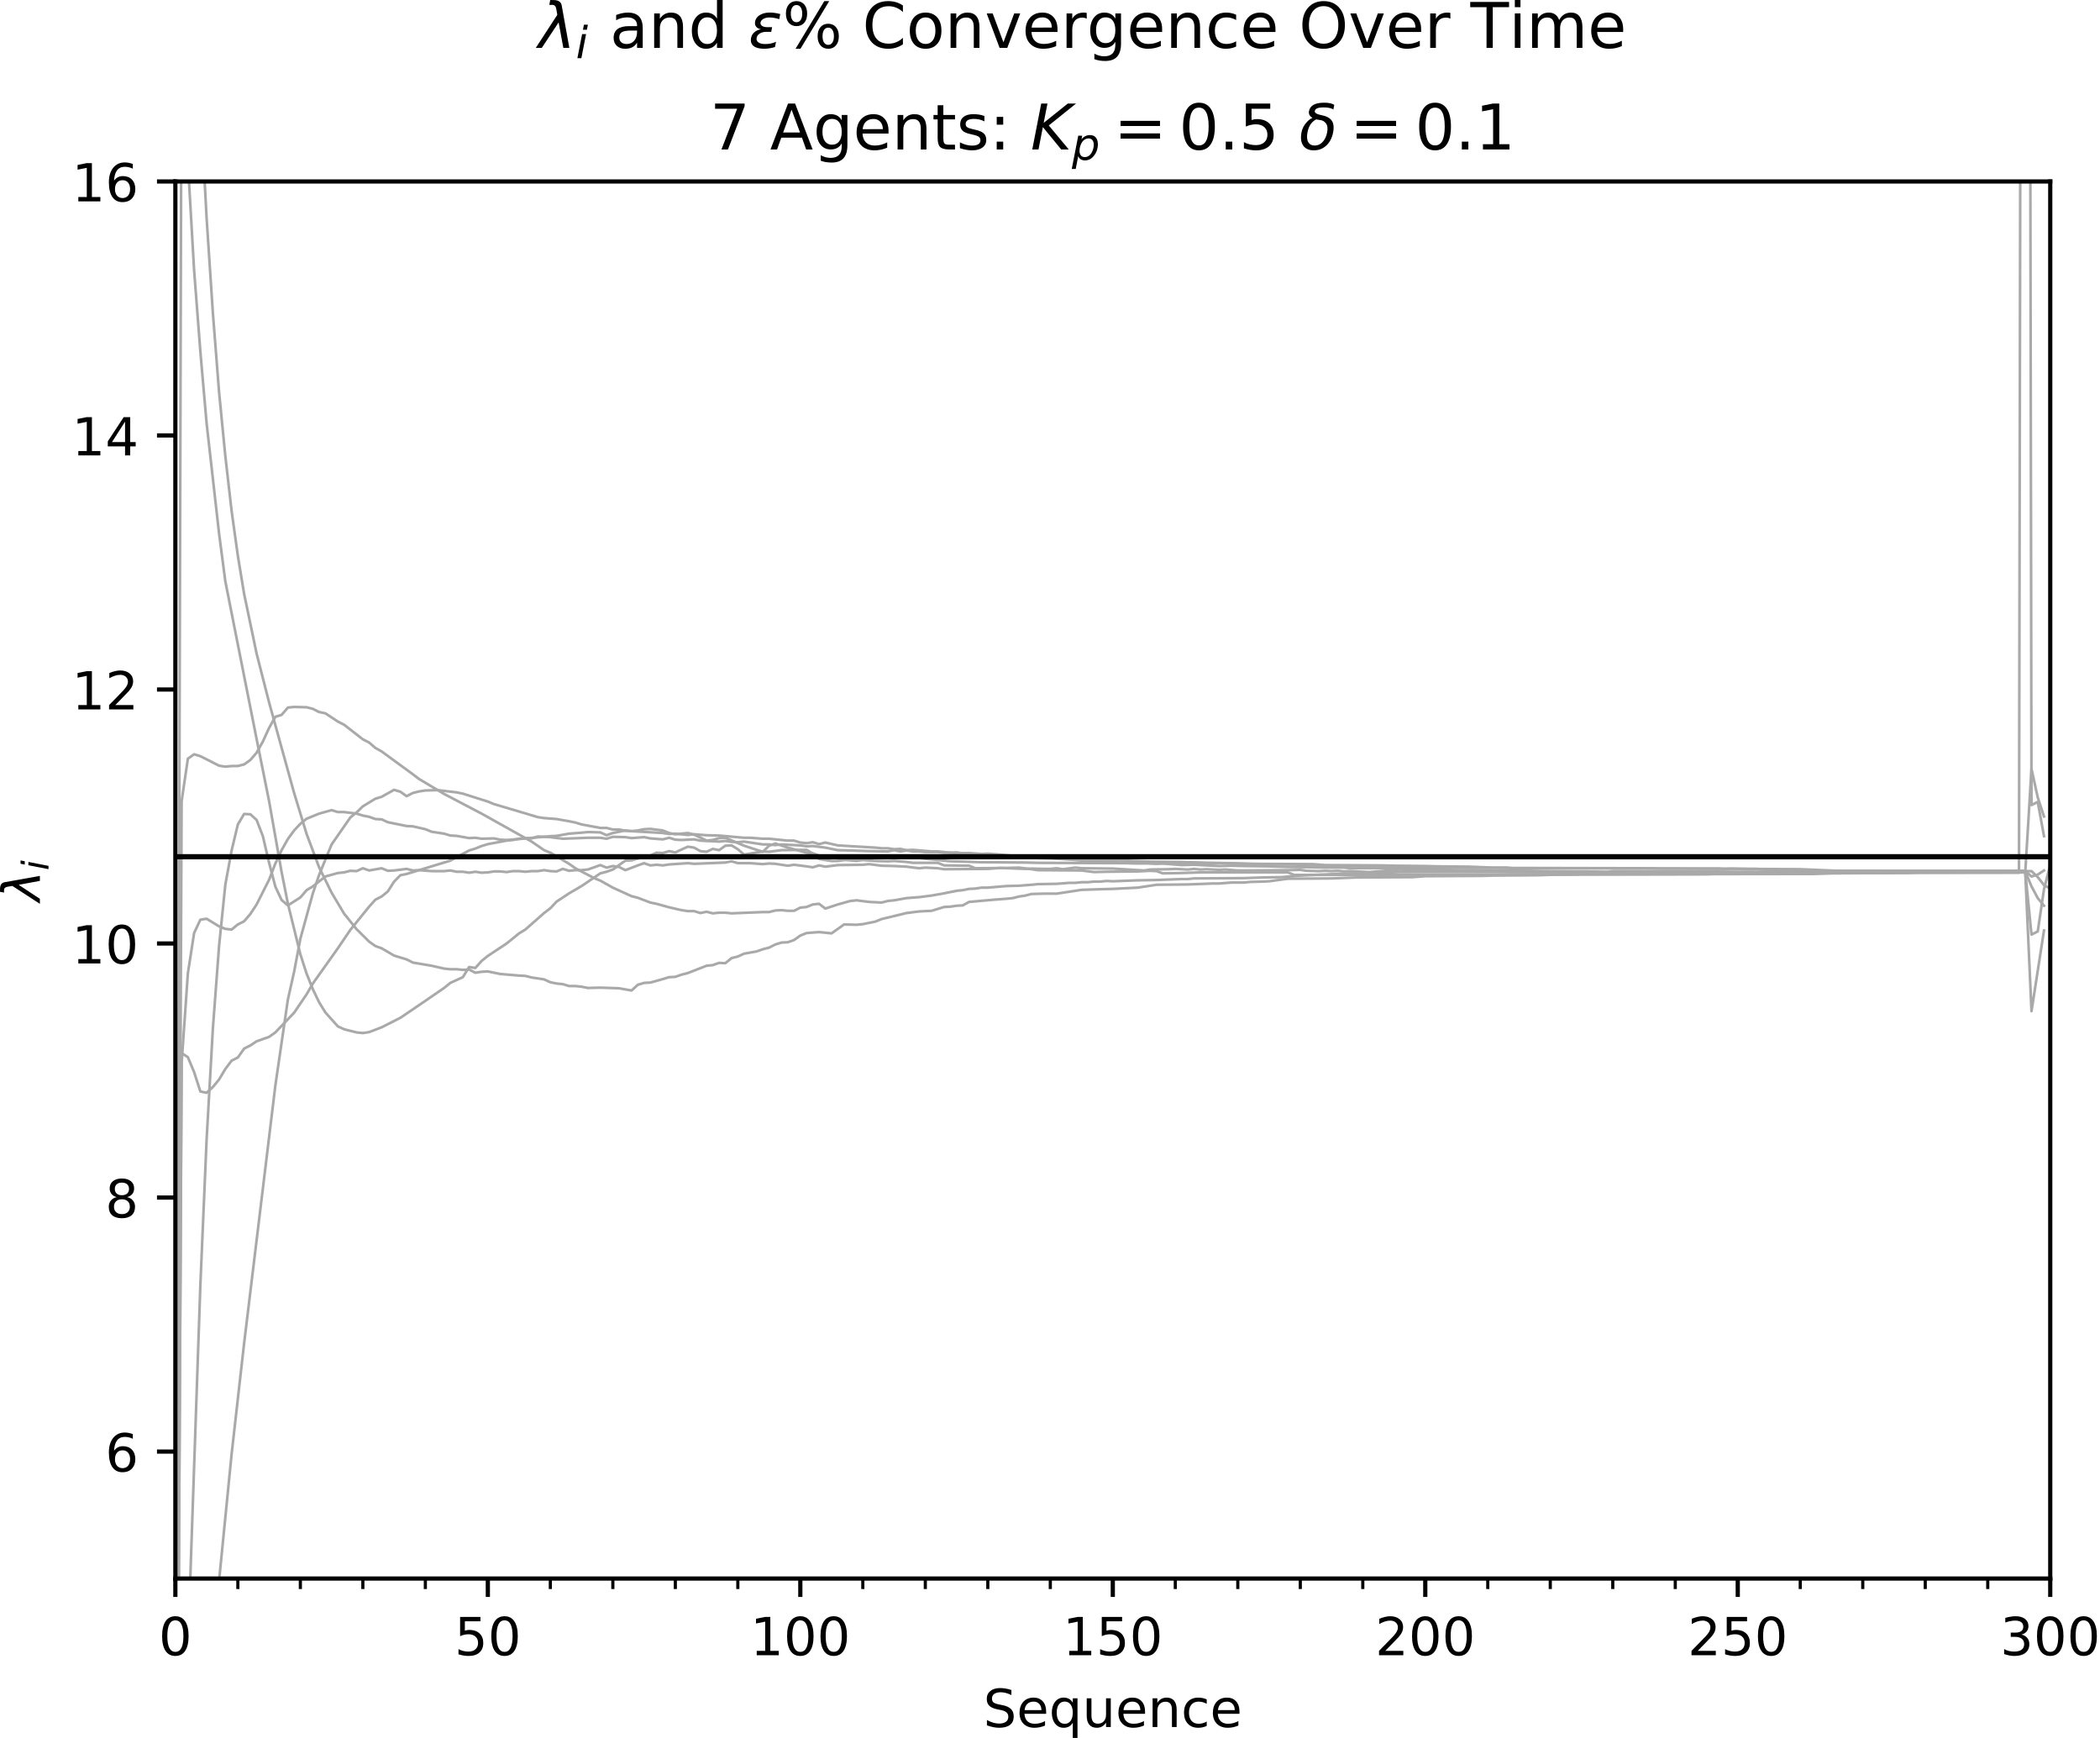 <?xml version="1.0" encoding="utf-8" standalone="no"?>
<!DOCTYPE svg PUBLIC "-//W3C//DTD SVG 1.1//EN"
  "http://www.w3.org/Graphics/SVG/1.1/DTD/svg11.dtd">
<!-- Created with matplotlib (http://matplotlib.org/) -->
<svg height="331pt" version="1.1" viewBox="0 0 400 331" width="400pt" xmlns="http://www.w3.org/2000/svg" xmlns:xlink="http://www.w3.org/1999/xlink">
 <defs>
  <style type="text/css">
*{stroke-linecap:butt;stroke-linejoin:round;}
  </style>
 </defs>
 <g id="figure_1">
  <g id="patch_1">
   <path d="M 0 331.028 
L 400.067 331.028 
L 400.067 0 
L 0 0 
z
" style="fill:#ffffff;"/>
  </g>
  <g id="axes_1">
   <g id="patch_2">
    <path d="M 33.403 300.672 
L 390.523 300.672 
L 390.523 34.56 
L 33.403 34.56 
z
" style="fill:#ffffff;"/>
   </g>
   <g id="matplotlib.axis_1">
    <g id="xtick_1">
     <g id="line2d_1">
      <defs>
       <path d="M 0 0 
L 0 3.5 
" id="meaed8f58cb" style="stroke:#000000;stroke-width:0.8;"/>
      </defs>
      <g>
       <use style="stroke:#000000;stroke-width:0.8;" x="33.403" xlink:href="#meaed8f58cb" y="300.672"/>
      </g>
     </g>
     <g id="text_1">
      <!-- 0 -->
      <defs>
       <path d="M 31.781 66.406 
Q 24.172 66.406 20.328 58.906 
Q 16.5 51.422 16.5 36.375 
Q 16.5 21.391 20.328 13.891 
Q 24.172 6.391 31.781 6.391 
Q 39.453 6.391 43.281 13.891 
Q 47.125 21.391 47.125 36.375 
Q 47.125 51.422 43.281 58.906 
Q 39.453 66.406 31.781 66.406 
z
M 31.781 74.219 
Q 44.047 74.219 50.516 64.516 
Q 56.984 54.828 56.984 36.375 
Q 56.984 17.969 50.516 8.266 
Q 44.047 -1.422 31.781 -1.422 
Q 19.531 -1.422 13.062 8.266 
Q 6.594 17.969 6.594 36.375 
Q 6.594 54.828 13.062 64.516 
Q 19.531 74.219 31.781 74.219 
z
" id="DejaVuSans-30"/>
      </defs>
      <g transform="translate(30.222 315.27)scale(0.1 -0.1)">
       <use xlink:href="#DejaVuSans-30"/>
      </g>
     </g>
    </g>
    <g id="xtick_2">
     <g id="line2d_2">
      <g>
       <use style="stroke:#000000;stroke-width:0.8;" x="92.923" xlink:href="#meaed8f58cb" y="300.672"/>
      </g>
     </g>
     <g id="text_2">
      <!-- 50 -->
      <defs>
       <path d="M 10.797 72.906 
L 49.516 72.906 
L 49.516 64.594 
L 19.828 64.594 
L 19.828 46.734 
Q 21.969 47.469 24.109 47.828 
Q 26.266 48.188 28.422 48.188 
Q 40.625 48.188 47.75 41.5 
Q 54.891 34.812 54.891 23.391 
Q 54.891 11.625 47.562 5.094 
Q 40.234 -1.422 26.906 -1.422 
Q 22.312 -1.422 17.547 -0.641 
Q 12.797 0.141 7.719 1.703 
L 7.719 11.625 
Q 12.109 9.234 16.797 8.062 
Q 21.484 6.891 26.703 6.891 
Q 35.156 6.891 40.078 11.328 
Q 45.016 15.766 45.016 23.391 
Q 45.016 31 40.078 35.438 
Q 35.156 39.891 26.703 39.891 
Q 22.75 39.891 18.812 39.016 
Q 14.891 38.141 10.797 36.281 
z
" id="DejaVuSans-35"/>
      </defs>
      <g transform="translate(86.561 315.27)scale(0.1 -0.1)">
       <use xlink:href="#DejaVuSans-35"/>
       <use x="63.623" xlink:href="#DejaVuSans-30"/>
      </g>
     </g>
    </g>
    <g id="xtick_3">
     <g id="line2d_3">
      <g>
       <use style="stroke:#000000;stroke-width:0.8;" x="152.443" xlink:href="#meaed8f58cb" y="300.672"/>
      </g>
     </g>
     <g id="text_3">
      <!-- 100 -->
      <defs>
       <path d="M 12.406 8.297 
L 28.516 8.297 
L 28.516 63.922 
L 10.984 60.406 
L 10.984 69.391 
L 28.422 72.906 
L 38.281 72.906 
L 38.281 8.297 
L 54.391 8.297 
L 54.391 0 
L 12.406 0 
z
" id="DejaVuSans-31"/>
      </defs>
      <g transform="translate(142.899 315.27)scale(0.1 -0.1)">
       <use xlink:href="#DejaVuSans-31"/>
       <use x="63.623" xlink:href="#DejaVuSans-30"/>
       <use x="127.246" xlink:href="#DejaVuSans-30"/>
      </g>
     </g>
    </g>
    <g id="xtick_4">
     <g id="line2d_4">
      <g>
       <use style="stroke:#000000;stroke-width:0.8;" x="211.963" xlink:href="#meaed8f58cb" y="300.672"/>
      </g>
     </g>
     <g id="text_4">
      <!-- 150 -->
      <g transform="translate(202.419 315.27)scale(0.1 -0.1)">
       <use xlink:href="#DejaVuSans-31"/>
       <use x="63.623" xlink:href="#DejaVuSans-35"/>
       <use x="127.246" xlink:href="#DejaVuSans-30"/>
      </g>
     </g>
    </g>
    <g id="xtick_5">
     <g id="line2d_5">
      <g>
       <use style="stroke:#000000;stroke-width:0.8;" x="271.483" xlink:href="#meaed8f58cb" y="300.672"/>
      </g>
     </g>
     <g id="text_5">
      <!-- 200 -->
      <defs>
       <path d="M 19.188 8.297 
L 53.609 8.297 
L 53.609 0 
L 7.328 0 
L 7.328 8.297 
Q 12.938 14.109 22.625 23.891 
Q 32.328 33.688 34.812 36.531 
Q 39.547 41.844 41.422 45.531 
Q 43.312 49.219 43.312 52.781 
Q 43.312 58.594 39.234 62.25 
Q 35.156 65.922 28.609 65.922 
Q 23.969 65.922 18.812 64.312 
Q 13.672 62.703 7.812 59.422 
L 7.812 69.391 
Q 13.766 71.781 18.938 73 
Q 24.125 74.219 28.422 74.219 
Q 39.75 74.219 46.484 68.547 
Q 53.219 62.891 53.219 53.422 
Q 53.219 48.922 51.531 44.891 
Q 49.859 40.875 45.406 35.406 
Q 44.188 33.984 37.641 27.219 
Q 31.109 20.453 19.188 8.297 
z
" id="DejaVuSans-32"/>
      </defs>
      <g transform="translate(261.939 315.27)scale(0.1 -0.1)">
       <use xlink:href="#DejaVuSans-32"/>
       <use x="63.623" xlink:href="#DejaVuSans-30"/>
       <use x="127.246" xlink:href="#DejaVuSans-30"/>
      </g>
     </g>
    </g>
    <g id="xtick_6">
     <g id="line2d_6">
      <g>
       <use style="stroke:#000000;stroke-width:0.8;" x="331.003" xlink:href="#meaed8f58cb" y="300.672"/>
      </g>
     </g>
     <g id="text_6">
      <!-- 250 -->
      <g transform="translate(321.459 315.27)scale(0.1 -0.1)">
       <use xlink:href="#DejaVuSans-32"/>
       <use x="63.623" xlink:href="#DejaVuSans-35"/>
       <use x="127.246" xlink:href="#DejaVuSans-30"/>
      </g>
     </g>
    </g>
    <g id="xtick_7">
     <g id="line2d_7">
      <g>
       <use style="stroke:#000000;stroke-width:0.8;" x="390.523" xlink:href="#meaed8f58cb" y="300.672"/>
      </g>
     </g>
     <g id="text_7">
      <!-- 300 -->
      <defs>
       <path d="M 40.578 39.312 
Q 47.656 37.797 51.625 33 
Q 55.609 28.219 55.609 21.188 
Q 55.609 10.406 48.188 4.484 
Q 40.766 -1.422 27.094 -1.422 
Q 22.516 -1.422 17.656 -0.516 
Q 12.797 0.391 7.625 2.203 
L 7.625 11.719 
Q 11.719 9.328 16.594 8.109 
Q 21.484 6.891 26.812 6.891 
Q 36.078 6.891 40.938 10.547 
Q 45.797 14.203 45.797 21.188 
Q 45.797 27.641 41.281 31.266 
Q 36.766 34.906 28.719 34.906 
L 20.219 34.906 
L 20.219 43.016 
L 29.109 43.016 
Q 36.375 43.016 40.234 45.922 
Q 44.094 48.828 44.094 54.297 
Q 44.094 59.906 40.109 62.906 
Q 36.141 65.922 28.719 65.922 
Q 24.656 65.922 20.016 65.031 
Q 15.375 64.156 9.812 62.312 
L 9.812 71.094 
Q 15.438 72.656 20.344 73.438 
Q 25.25 74.219 29.594 74.219 
Q 40.828 74.219 47.359 69.109 
Q 53.906 64.016 53.906 55.328 
Q 53.906 49.266 50.438 45.094 
Q 46.969 40.922 40.578 39.312 
z
" id="DejaVuSans-33"/>
      </defs>
      <g transform="translate(380.979 315.27)scale(0.1 -0.1)">
       <use xlink:href="#DejaVuSans-33"/>
       <use x="63.623" xlink:href="#DejaVuSans-30"/>
       <use x="127.246" xlink:href="#DejaVuSans-30"/>
      </g>
     </g>
    </g>
    <g id="xtick_8">
     <g id="line2d_8">
      <defs>
       <path d="M 0 0 
L 0 2 
" id="m6312f35125" style="stroke:#000000;stroke-width:0.6;"/>
      </defs>
      <g>
       <use style="stroke:#000000;stroke-width:0.6;" x="33.403" xlink:href="#m6312f35125" y="300.672"/>
      </g>
     </g>
    </g>
    <g id="xtick_9">
     <g id="line2d_9">
      <g>
       <use style="stroke:#000000;stroke-width:0.6;" x="45.307" xlink:href="#m6312f35125" y="300.672"/>
      </g>
     </g>
    </g>
    <g id="xtick_10">
     <g id="line2d_10">
      <g>
       <use style="stroke:#000000;stroke-width:0.6;" x="57.211" xlink:href="#m6312f35125" y="300.672"/>
      </g>
     </g>
    </g>
    <g id="xtick_11">
     <g id="line2d_11">
      <g>
       <use style="stroke:#000000;stroke-width:0.6;" x="69.115" xlink:href="#m6312f35125" y="300.672"/>
      </g>
     </g>
    </g>
    <g id="xtick_12">
     <g id="line2d_12">
      <g>
       <use style="stroke:#000000;stroke-width:0.6;" x="81.019" xlink:href="#m6312f35125" y="300.672"/>
      </g>
     </g>
    </g>
    <g id="xtick_13">
     <g id="line2d_13">
      <g>
       <use style="stroke:#000000;stroke-width:0.6;" x="92.923" xlink:href="#m6312f35125" y="300.672"/>
      </g>
     </g>
    </g>
    <g id="xtick_14">
     <g id="line2d_14">
      <g>
       <use style="stroke:#000000;stroke-width:0.6;" x="104.827" xlink:href="#m6312f35125" y="300.672"/>
      </g>
     </g>
    </g>
    <g id="xtick_15">
     <g id="line2d_15">
      <g>
       <use style="stroke:#000000;stroke-width:0.6;" x="116.731" xlink:href="#m6312f35125" y="300.672"/>
      </g>
     </g>
    </g>
    <g id="xtick_16">
     <g id="line2d_16">
      <g>
       <use style="stroke:#000000;stroke-width:0.6;" x="128.635" xlink:href="#m6312f35125" y="300.672"/>
      </g>
     </g>
    </g>
    <g id="xtick_17">
     <g id="line2d_17">
      <g>
       <use style="stroke:#000000;stroke-width:0.6;" x="140.539" xlink:href="#m6312f35125" y="300.672"/>
      </g>
     </g>
    </g>
    <g id="xtick_18">
     <g id="line2d_18">
      <g>
       <use style="stroke:#000000;stroke-width:0.6;" x="152.443" xlink:href="#m6312f35125" y="300.672"/>
      </g>
     </g>
    </g>
    <g id="xtick_19">
     <g id="line2d_19">
      <g>
       <use style="stroke:#000000;stroke-width:0.6;" x="164.347" xlink:href="#m6312f35125" y="300.672"/>
      </g>
     </g>
    </g>
    <g id="xtick_20">
     <g id="line2d_20">
      <g>
       <use style="stroke:#000000;stroke-width:0.6;" x="176.251" xlink:href="#m6312f35125" y="300.672"/>
      </g>
     </g>
    </g>
    <g id="xtick_21">
     <g id="line2d_21">
      <g>
       <use style="stroke:#000000;stroke-width:0.6;" x="188.155" xlink:href="#m6312f35125" y="300.672"/>
      </g>
     </g>
    </g>
    <g id="xtick_22">
     <g id="line2d_22">
      <g>
       <use style="stroke:#000000;stroke-width:0.6;" x="200.059" xlink:href="#m6312f35125" y="300.672"/>
      </g>
     </g>
    </g>
    <g id="xtick_23">
     <g id="line2d_23">
      <g>
       <use style="stroke:#000000;stroke-width:0.6;" x="211.963" xlink:href="#m6312f35125" y="300.672"/>
      </g>
     </g>
    </g>
    <g id="xtick_24">
     <g id="line2d_24">
      <g>
       <use style="stroke:#000000;stroke-width:0.6;" x="223.867" xlink:href="#m6312f35125" y="300.672"/>
      </g>
     </g>
    </g>
    <g id="xtick_25">
     <g id="line2d_25">
      <g>
       <use style="stroke:#000000;stroke-width:0.6;" x="235.771" xlink:href="#m6312f35125" y="300.672"/>
      </g>
     </g>
    </g>
    <g id="xtick_26">
     <g id="line2d_26">
      <g>
       <use style="stroke:#000000;stroke-width:0.6;" x="247.675" xlink:href="#m6312f35125" y="300.672"/>
      </g>
     </g>
    </g>
    <g id="xtick_27">
     <g id="line2d_27">
      <g>
       <use style="stroke:#000000;stroke-width:0.6;" x="259.579" xlink:href="#m6312f35125" y="300.672"/>
      </g>
     </g>
    </g>
    <g id="xtick_28">
     <g id="line2d_28">
      <g>
       <use style="stroke:#000000;stroke-width:0.6;" x="271.483" xlink:href="#m6312f35125" y="300.672"/>
      </g>
     </g>
    </g>
    <g id="xtick_29">
     <g id="line2d_29">
      <g>
       <use style="stroke:#000000;stroke-width:0.6;" x="283.387" xlink:href="#m6312f35125" y="300.672"/>
      </g>
     </g>
    </g>
    <g id="xtick_30">
     <g id="line2d_30">
      <g>
       <use style="stroke:#000000;stroke-width:0.6;" x="295.291" xlink:href="#m6312f35125" y="300.672"/>
      </g>
     </g>
    </g>
    <g id="xtick_31">
     <g id="line2d_31">
      <g>
       <use style="stroke:#000000;stroke-width:0.6;" x="307.195" xlink:href="#m6312f35125" y="300.672"/>
      </g>
     </g>
    </g>
    <g id="xtick_32">
     <g id="line2d_32">
      <g>
       <use style="stroke:#000000;stroke-width:0.6;" x="319.099" xlink:href="#m6312f35125" y="300.672"/>
      </g>
     </g>
    </g>
    <g id="xtick_33">
     <g id="line2d_33">
      <g>
       <use style="stroke:#000000;stroke-width:0.6;" x="331.003" xlink:href="#m6312f35125" y="300.672"/>
      </g>
     </g>
    </g>
    <g id="xtick_34">
     <g id="line2d_34">
      <g>
       <use style="stroke:#000000;stroke-width:0.6;" x="342.907" xlink:href="#m6312f35125" y="300.672"/>
      </g>
     </g>
    </g>
    <g id="xtick_35">
     <g id="line2d_35">
      <g>
       <use style="stroke:#000000;stroke-width:0.6;" x="354.811" xlink:href="#m6312f35125" y="300.672"/>
      </g>
     </g>
    </g>
    <g id="xtick_36">
     <g id="line2d_36">
      <g>
       <use style="stroke:#000000;stroke-width:0.6;" x="366.715" xlink:href="#m6312f35125" y="300.672"/>
      </g>
     </g>
    </g>
    <g id="xtick_37">
     <g id="line2d_37">
      <g>
       <use style="stroke:#000000;stroke-width:0.6;" x="378.619" xlink:href="#m6312f35125" y="300.672"/>
      </g>
     </g>
    </g>
    <g id="xtick_38">
     <g id="line2d_38">
      <g>
       <use style="stroke:#000000;stroke-width:0.6;" x="390.523" xlink:href="#m6312f35125" y="300.672"/>
      </g>
     </g>
    </g>
    <g id="text_8">
     <!-- Sequence -->
     <defs>
      <path d="M 53.516 70.516 
L 53.516 60.891 
Q 47.906 63.578 42.922 64.891 
Q 37.938 66.219 33.297 66.219 
Q 25.25 66.219 20.875 63.094 
Q 16.5 59.969 16.5 54.203 
Q 16.5 49.359 19.406 46.891 
Q 22.312 44.438 30.422 42.922 
L 36.375 41.703 
Q 47.406 39.594 52.656 34.297 
Q 57.906 29 57.906 20.125 
Q 57.906 9.516 50.797 4.047 
Q 43.703 -1.422 29.984 -1.422 
Q 24.812 -1.422 18.969 -0.25 
Q 13.141 0.922 6.891 3.219 
L 6.891 13.375 
Q 12.891 10.016 18.656 8.297 
Q 24.422 6.594 29.984 6.594 
Q 38.422 6.594 43.016 9.906 
Q 47.609 13.234 47.609 19.391 
Q 47.609 24.75 44.312 27.781 
Q 41.016 30.812 33.5 32.328 
L 27.484 33.5 
Q 16.453 35.688 11.516 40.375 
Q 6.594 45.062 6.594 53.422 
Q 6.594 63.094 13.406 68.656 
Q 20.219 74.219 32.172 74.219 
Q 37.312 74.219 42.625 73.281 
Q 47.953 72.359 53.516 70.516 
z
" id="DejaVuSans-53"/>
      <path d="M 56.203 29.594 
L 56.203 25.203 
L 14.891 25.203 
Q 15.484 15.922 20.484 11.062 
Q 25.484 6.203 34.422 6.203 
Q 39.594 6.203 44.453 7.469 
Q 49.312 8.734 54.109 11.281 
L 54.109 2.781 
Q 49.266 0.734 44.188 -0.344 
Q 39.109 -1.422 33.891 -1.422 
Q 20.797 -1.422 13.156 6.188 
Q 5.516 13.812 5.516 26.812 
Q 5.516 40.234 12.766 48.109 
Q 20.016 56 32.328 56 
Q 43.359 56 49.781 48.891 
Q 56.203 41.797 56.203 29.594 
z
M 47.219 32.234 
Q 47.125 39.594 43.094 43.984 
Q 39.062 48.391 32.422 48.391 
Q 24.906 48.391 20.391 44.141 
Q 15.875 39.891 15.188 32.172 
z
" id="DejaVuSans-65"/>
      <path d="M 14.797 27.297 
Q 14.797 17.391 18.875 11.75 
Q 22.953 6.109 30.078 6.109 
Q 37.203 6.109 41.297 11.75 
Q 45.406 17.391 45.406 27.297 
Q 45.406 37.203 41.297 42.844 
Q 37.203 48.484 30.078 48.484 
Q 22.953 48.484 18.875 42.844 
Q 14.797 37.203 14.797 27.297 
z
M 45.406 8.203 
Q 42.578 3.328 38.25 0.953 
Q 33.938 -1.422 27.875 -1.422 
Q 17.969 -1.422 11.734 6.484 
Q 5.516 14.406 5.516 27.297 
Q 5.516 40.188 11.734 48.094 
Q 17.969 56 27.875 56 
Q 33.938 56 38.25 53.625 
Q 42.578 51.266 45.406 46.391 
L 45.406 54.688 
L 54.391 54.688 
L 54.391 -20.797 
L 45.406 -20.797 
z
" id="DejaVuSans-71"/>
      <path d="M 8.5 21.578 
L 8.5 54.688 
L 17.484 54.688 
L 17.484 21.922 
Q 17.484 14.156 20.5 10.266 
Q 23.531 6.391 29.594 6.391 
Q 36.859 6.391 41.078 11.031 
Q 45.312 15.672 45.312 23.688 
L 45.312 54.688 
L 54.297 54.688 
L 54.297 0 
L 45.312 0 
L 45.312 8.406 
Q 42.047 3.422 37.719 1 
Q 33.406 -1.422 27.688 -1.422 
Q 18.266 -1.422 13.375 4.438 
Q 8.5 10.297 8.5 21.578 
z
M 31.109 56 
z
" id="DejaVuSans-75"/>
      <path d="M 54.891 33.016 
L 54.891 0 
L 45.906 0 
L 45.906 32.719 
Q 45.906 40.484 42.875 44.328 
Q 39.844 48.188 33.797 48.188 
Q 26.516 48.188 22.312 43.547 
Q 18.109 38.922 18.109 30.906 
L 18.109 0 
L 9.078 0 
L 9.078 54.688 
L 18.109 54.688 
L 18.109 46.188 
Q 21.344 51.125 25.703 53.562 
Q 30.078 56 35.797 56 
Q 45.219 56 50.047 50.172 
Q 54.891 44.344 54.891 33.016 
z
" id="DejaVuSans-6e"/>
      <path d="M 48.781 52.594 
L 48.781 44.188 
Q 44.969 46.297 41.141 47.344 
Q 37.312 48.391 33.406 48.391 
Q 24.656 48.391 19.812 42.844 
Q 14.984 37.312 14.984 27.297 
Q 14.984 17.281 19.812 11.734 
Q 24.656 6.203 33.406 6.203 
Q 37.312 6.203 41.141 7.25 
Q 44.969 8.297 48.781 10.406 
L 48.781 2.094 
Q 45.016 0.344 40.984 -0.531 
Q 36.969 -1.422 32.422 -1.422 
Q 20.062 -1.422 12.781 6.344 
Q 5.516 14.109 5.516 27.297 
Q 5.516 40.672 12.859 48.328 
Q 20.219 56 33.016 56 
Q 37.156 56 41.109 55.141 
Q 45.062 54.297 48.781 52.594 
z
" id="DejaVuSans-63"/>
     </defs>
     <g transform="translate(187.298 328.949)scale(0.1 -0.1)">
      <use xlink:href="#DejaVuSans-53"/>
      <use x="63.477" xlink:href="#DejaVuSans-65"/>
      <use x="125" xlink:href="#DejaVuSans-71"/>
      <use x="188.477" xlink:href="#DejaVuSans-75"/>
      <use x="251.855" xlink:href="#DejaVuSans-65"/>
      <use x="313.379" xlink:href="#DejaVuSans-6e"/>
      <use x="376.758" xlink:href="#DejaVuSans-63"/>
      <use x="431.738" xlink:href="#DejaVuSans-65"/>
     </g>
    </g>
   </g>
   <g id="matplotlib.axis_2">
    <g id="ytick_1">
     <g id="line2d_39">
      <defs>
       <path d="M 0 0 
L -3.5 0 
" id="m4cddaa31c2" style="stroke:#000000;stroke-width:0.8;"/>
      </defs>
      <g>
       <use style="stroke:#000000;stroke-width:0.8;" x="33.403" xlink:href="#m4cddaa31c2" y="276.48"/>
      </g>
     </g>
     <g id="text_9">
      <!-- 6 -->
      <defs>
       <path d="M 33.016 40.375 
Q 26.375 40.375 22.484 35.828 
Q 18.609 31.297 18.609 23.391 
Q 18.609 15.531 22.484 10.953 
Q 26.375 6.391 33.016 6.391 
Q 39.656 6.391 43.531 10.953 
Q 47.406 15.531 47.406 23.391 
Q 47.406 31.297 43.531 35.828 
Q 39.656 40.375 33.016 40.375 
z
M 52.594 71.297 
L 52.594 62.312 
Q 48.875 64.062 45.094 64.984 
Q 41.312 65.922 37.594 65.922 
Q 27.828 65.922 22.672 59.328 
Q 17.531 52.734 16.797 39.406 
Q 19.672 43.656 24.016 45.922 
Q 28.375 48.188 33.594 48.188 
Q 44.578 48.188 50.953 41.516 
Q 57.328 34.859 57.328 23.391 
Q 57.328 12.156 50.688 5.359 
Q 44.047 -1.422 33.016 -1.422 
Q 20.359 -1.422 13.672 8.266 
Q 6.984 17.969 6.984 36.375 
Q 6.984 53.656 15.188 63.938 
Q 23.391 74.219 37.203 74.219 
Q 40.922 74.219 44.703 73.484 
Q 48.484 72.75 52.594 71.297 
z
" id="DejaVuSans-36"/>
      </defs>
      <g transform="translate(20.041 280.279)scale(0.1 -0.1)">
       <use xlink:href="#DejaVuSans-36"/>
      </g>
     </g>
    </g>
    <g id="ytick_2">
     <g id="line2d_40">
      <g>
       <use style="stroke:#000000;stroke-width:0.8;" x="33.403" xlink:href="#m4cddaa31c2" y="228.096"/>
      </g>
     </g>
     <g id="text_10">
      <!-- 8 -->
      <defs>
       <path d="M 31.781 34.625 
Q 24.75 34.625 20.719 30.859 
Q 16.703 27.094 16.703 20.516 
Q 16.703 13.922 20.719 10.156 
Q 24.75 6.391 31.781 6.391 
Q 38.812 6.391 42.859 10.172 
Q 46.922 13.969 46.922 20.516 
Q 46.922 27.094 42.891 30.859 
Q 38.875 34.625 31.781 34.625 
z
M 21.922 38.812 
Q 15.578 40.375 12.031 44.719 
Q 8.5 49.078 8.5 55.328 
Q 8.5 64.062 14.719 69.141 
Q 20.953 74.219 31.781 74.219 
Q 42.672 74.219 48.875 69.141 
Q 55.078 64.062 55.078 55.328 
Q 55.078 49.078 51.531 44.719 
Q 48 40.375 41.703 38.812 
Q 48.828 37.156 52.797 32.312 
Q 56.781 27.484 56.781 20.516 
Q 56.781 9.906 50.312 4.234 
Q 43.844 -1.422 31.781 -1.422 
Q 19.734 -1.422 13.25 4.234 
Q 6.781 9.906 6.781 20.516 
Q 6.781 27.484 10.781 32.312 
Q 14.797 37.156 21.922 38.812 
z
M 18.312 54.391 
Q 18.312 48.734 21.844 45.562 
Q 25.391 42.391 31.781 42.391 
Q 38.141 42.391 41.719 45.562 
Q 45.312 48.734 45.312 54.391 
Q 45.312 60.062 41.719 63.234 
Q 38.141 66.406 31.781 66.406 
Q 25.391 66.406 21.844 63.234 
Q 18.312 60.062 18.312 54.391 
z
" id="DejaVuSans-38"/>
      </defs>
      <g transform="translate(20.041 231.895)scale(0.1 -0.1)">
       <use xlink:href="#DejaVuSans-38"/>
      </g>
     </g>
    </g>
    <g id="ytick_3">
     <g id="line2d_41">
      <g>
       <use style="stroke:#000000;stroke-width:0.8;" x="33.403" xlink:href="#m4cddaa31c2" y="179.712"/>
      </g>
     </g>
     <g id="text_11">
      <!-- 10 -->
      <g transform="translate(13.678 183.511)scale(0.1 -0.1)">
       <use xlink:href="#DejaVuSans-31"/>
       <use x="63.623" xlink:href="#DejaVuSans-30"/>
      </g>
     </g>
    </g>
    <g id="ytick_4">
     <g id="line2d_42">
      <g>
       <use style="stroke:#000000;stroke-width:0.8;" x="33.403" xlink:href="#m4cddaa31c2" y="131.328"/>
      </g>
     </g>
     <g id="text_12">
      <!-- 12 -->
      <g transform="translate(13.678 135.127)scale(0.1 -0.1)">
       <use xlink:href="#DejaVuSans-31"/>
       <use x="63.623" xlink:href="#DejaVuSans-32"/>
      </g>
     </g>
    </g>
    <g id="ytick_5">
     <g id="line2d_43">
      <g>
       <use style="stroke:#000000;stroke-width:0.8;" x="33.403" xlink:href="#m4cddaa31c2" y="82.944"/>
      </g>
     </g>
     <g id="text_13">
      <!-- 14 -->
      <defs>
       <path d="M 37.797 64.312 
L 12.891 25.391 
L 37.797 25.391 
z
M 35.203 72.906 
L 47.609 72.906 
L 47.609 25.391 
L 58.016 25.391 
L 58.016 17.188 
L 47.609 17.188 
L 47.609 0 
L 37.797 0 
L 37.797 17.188 
L 4.891 17.188 
L 4.891 26.703 
z
" id="DejaVuSans-34"/>
      </defs>
      <g transform="translate(13.678 86.743)scale(0.1 -0.1)">
       <use xlink:href="#DejaVuSans-31"/>
       <use x="63.623" xlink:href="#DejaVuSans-34"/>
      </g>
     </g>
    </g>
    <g id="ytick_6">
     <g id="line2d_44">
      <g>
       <use style="stroke:#000000;stroke-width:0.8;" x="33.403" xlink:href="#m4cddaa31c2" y="34.56"/>
      </g>
     </g>
     <g id="text_14">
      <!-- 16 -->
      <g transform="translate(13.678 38.359)scale(0.1 -0.1)">
       <use xlink:href="#DejaVuSans-31"/>
       <use x="63.623" xlink:href="#DejaVuSans-36"/>
      </g>
     </g>
    </g>
    <g id="text_15">
     <!-- $\lambda_i$ -->
     <defs>
      <path d="M 36.719 67.438 
L 48.828 0 
L 39.312 0 
L 31.844 40.438 
L 5.125 0 
L -4.391 0 
L 29.734 52.438 
L 28.031 62.109 
Q 26.953 68.266 21.734 68.266 
L 17.047 68.266 
L 18.5 75.984 
L 24.219 75.875 
Q 35.203 75.734 36.719 67.438 
z
" id="DejaVuSans-Oblique-3bb"/>
      <path d="M 18.312 75.984 
L 27.297 75.984 
L 25.094 64.594 
L 16.109 64.594 
z
M 14.203 54.688 
L 23.188 54.688 
L 12.5 0 
L 3.516 0 
z
" id="DejaVuSans-Oblique-69"/>
     </defs>
     <g transform="translate(7.598 171.716)rotate(-90)scale(0.1 -0.1)">
      <use transform="translate(0 0.016)" xlink:href="#DejaVuSans-Oblique-3bb"/>
      <use transform="translate(59.18 -16.391)scale(0.7)" xlink:href="#DejaVuSans-Oblique-69"/>
     </g>
    </g>
   </g>
   <g id="line2d_45">
    <path clip-path="url(#p4d4817c0c2)" d="M 37.27 -1 
L 38.165 19.319 
L 39.355 41.576 
L 40.546 59.599 
L 41.736 74.779 
L 42.926 86.936 
L 44.117 97.338 
L 45.307 105.866 
L 46.498 113.124 
L 48.878 124.494 
L 51.259 133.808 
L 56.021 151.044 
L 58.402 158.846 
L 60.782 165.197 
L 63.163 170.035 
L 65.544 174.027 
L 67.925 176.99 
L 70.306 179.349 
L 71.496 180.196 
L 72.686 180.619 
L 75.067 182.01 
L 77.448 182.736 
L 78.638 183.341 
L 82.21 183.946 
L 84.59 184.49 
L 85.781 184.611 
L 86.971 184.611 
L 88.162 184.732 
L 89.352 184.671 
L 90.542 185.276 
L 91.733 185.095 
L 92.923 185.034 
L 95.304 185.518 
L 98.875 185.82 
L 100.066 185.881 
L 101.256 186.183 
L 103.637 186.546 
L 104.827 187.091 
L 106.018 187.332 
L 107.208 187.453 
L 108.398 187.816 
L 109.589 187.816 
L 110.779 187.937 
L 111.97 188.179 
L 114.35 188.119 
L 117.922 188.24 
L 120.302 188.663 
L 121.493 187.574 
L 122.683 187.212 
L 123.874 187.151 
L 126.254 186.486 
L 127.445 186.123 
L 128.635 186.062 
L 129.826 185.639 
L 131.016 185.337 
L 134.587 183.946 
L 135.778 183.825 
L 136.968 183.401 
L 138.158 183.462 
L 139.349 182.494 
L 140.539 182.192 
L 141.73 181.647 
L 144.11 181.224 
L 145.301 180.801 
L 146.491 180.498 
L 147.682 179.893 
L 148.872 179.531 
L 150.062 179.47 
L 151.253 179.047 
L 152.443 178.2 
L 153.634 177.716 
L 156.014 177.535 
L 158.395 177.777 
L 160.776 176.083 
L 163.157 176.144 
L 164.347 176.023 
L 166.728 175.539 
L 167.918 175.055 
L 172.68 173.906 
L 175.061 173.604 
L 177.442 173.483 
L 179.822 172.757 
L 181.013 172.696 
L 182.203 172.515 
L 183.394 172.454 
L 184.584 171.789 
L 189.346 171.366 
L 191.726 171.184 
L 192.917 171.063 
L 194.107 170.761 
L 195.298 170.58 
L 196.488 170.277 
L 198.869 170.217 
L 201.25 170.217 
L 206.011 169.491 
L 209.582 169.37 
L 211.963 169.309 
L 216.725 169.068 
L 220.296 168.523 
L 226.248 168.463 
L 231.01 168.281 
L 232.2 168.281 
L 234.581 168.1 
L 236.962 168.1 
L 238.152 167.979 
L 240.533 167.918 
L 241.723 167.858 
L 245.294 167.374 
L 253.627 167.314 
L 258.389 167.132 
L 269.102 167.072 
L 271.483 166.89 
L 282.197 166.83 
L 284.578 166.769 
L 292.91 166.709 
L 296.482 166.588 
L 325.051 166.527 
L 329.813 166.346 
L 340.526 166.285 
L 342.907 166.225 
L 348.859 166.164 
L 351.24 166.104 
L 385.762 166.104 
L 386.952 192.594 
L 389.333 177.232 
L 389.333 177.232 
" style="fill:none;stroke:#a9a9a9;stroke-linecap:square;stroke-width:0.5;"/>
   </g>
   <g id="line2d_46">
    <path clip-path="url(#p4d4817c0c2)" d="M 38.822 332.028 
L 40.546 313.01 
L 44.117 276.964 
L 46.498 255.856 
L 52.45 206.747 
L 54.83 190.417 
L 56.021 185.095 
L 57.211 178.805 
L 59.592 170.156 
L 60.782 166.648 
L 63.163 160.842 
L 66.734 155.701 
L 67.925 154.734 
L 69.115 153.585 
L 71.496 152.133 
L 72.686 151.77 
L 75.067 150.44 
L 76.258 150.803 
L 77.448 151.649 
L 78.638 151.044 
L 79.829 150.742 
L 81.019 150.561 
L 83.4 150.5 
L 86.971 150.924 
L 88.162 151.165 
L 92.923 152.677 
L 94.114 153.161 
L 102.446 155.641 
L 103.637 155.822 
L 106.018 156.004 
L 108.398 156.427 
L 109.589 156.669 
L 110.779 157.032 
L 114.35 157.697 
L 115.541 157.697 
L 116.731 158 
L 117.922 158 
L 119.112 158.242 
L 126.254 158.665 
L 127.445 158.846 
L 128.635 158.786 
L 131.016 159.028 
L 132.206 158.907 
L 134.587 159.088 
L 136.968 159.149 
L 141.73 159.572 
L 142.92 159.572 
L 145.301 159.754 
L 146.491 159.754 
L 150.062 160.116 
L 151.253 160.116 
L 152.443 160.479 
L 153.634 160.6 
L 154.824 160.419 
L 156.014 160.782 
L 157.205 160.479 
L 159.586 161.024 
L 166.728 161.447 
L 167.918 161.568 
L 169.109 161.568 
L 170.299 161.749 
L 171.49 161.689 
L 172.68 161.931 
L 173.87 161.87 
L 177.442 162.173 
L 178.632 162.173 
L 181.013 162.415 
L 182.203 162.354 
L 184.584 162.717 
L 185.774 162.657 
L 188.155 162.838 
L 190.536 162.959 
L 191.726 163.14 
L 192.917 163.08 
L 197.678 163.322 
L 198.869 163.261 
L 201.25 163.564 
L 204.821 163.806 
L 206.011 163.927 
L 209.582 163.987 
L 213.154 164.29 
L 217.915 164.35 
L 220.296 164.532 
L 221.486 164.471 
L 225.058 164.773 
L 227.438 164.713 
L 232.2 164.955 
L 234.581 164.894 
L 236.962 164.955 
L 241.723 165.015 
L 245.294 165.136 
L 250.056 165.197 
L 252.437 165.257 
L 256.008 165.257 
L 257.198 165.378 
L 283.387 165.318 
L 285.768 165.257 
L 286.958 165.257 
L 288.149 165.378 
L 327.432 165.439 
L 328.622 165.499 
L 329.813 165.439 
L 332.194 165.499 
L 342.907 165.56 
L 350.05 165.862 
L 386.952 165.923 
L 388.142 167.072 
L 389.333 168.584 
L 390.523 169.249 
L 390.523 169.249 
" style="fill:none;stroke:#a9a9a9;stroke-linecap:square;stroke-width:0.5;"/>
   </g>
   <g id="line2d_47">
    <path clip-path="url(#p4d4817c0c2)" d="M 34.936 332.028 
L 35.784 313.978 
L 38.165 244.728 
L 39.355 217.028 
L 40.546 195.921 
L 41.736 180.075 
L 42.926 168.463 
L 44.117 161.991 
L 45.307 157.032 
L 46.498 155.036 
L 47.688 155.097 
L 48.878 156.185 
L 50.069 159.27 
L 51.259 164.35 
L 52.45 168.886 
L 53.64 171.426 
L 54.83 172.454 
L 57.211 170.942 
L 58.402 169.551 
L 59.592 168.826 
L 61.973 166.951 
L 64.354 166.285 
L 65.544 166.164 
L 66.734 165.862 
L 67.925 165.923 
L 69.115 165.378 
L 70.306 165.802 
L 72.686 165.378 
L 73.877 165.862 
L 75.067 165.802 
L 77.448 165.499 
L 78.638 165.802 
L 79.829 165.741 
L 82.21 165.923 
L 84.59 165.923 
L 85.781 165.802 
L 86.971 166.044 
L 88.162 166.044 
L 89.352 166.225 
L 90.542 166.044 
L 91.733 166.225 
L 92.923 166.164 
L 94.114 165.983 
L 95.304 165.983 
L 96.494 166.104 
L 97.685 165.923 
L 98.875 165.923 
L 100.066 166.044 
L 101.256 165.923 
L 102.446 165.923 
L 103.637 165.741 
L 104.827 165.923 
L 106.018 165.983 
L 107.208 165.499 
L 108.398 165.862 
L 109.589 165.741 
L 110.779 165.741 
L 111.97 165.62 
L 114.35 164.773 
L 115.541 165.257 
L 116.731 164.955 
L 117.922 165.136 
L 119.112 165.741 
L 121.493 164.834 
L 122.683 164.411 
L 123.874 164.834 
L 125.064 164.713 
L 126.254 164.834 
L 127.445 164.652 
L 131.016 164.411 
L 132.206 164.532 
L 138.158 164.29 
L 139.349 164.048 
L 140.539 164.411 
L 142.92 164.411 
L 145.301 164.592 
L 146.491 164.471 
L 147.682 164.532 
L 150.062 164.894 
L 151.253 164.713 
L 153.634 165.015 
L 154.824 165.197 
L 156.014 164.834 
L 157.205 165.076 
L 159.586 164.773 
L 164.347 164.713 
L 165.538 164.592 
L 167.918 164.894 
L 170.299 164.955 
L 172.68 165.076 
L 175.061 165.378 
L 176.251 165.257 
L 178.632 165.378 
L 179.822 165.56 
L 188.155 165.499 
L 190.536 165.318 
L 195.298 165.499 
L 196.488 165.439 
L 198.869 165.499 
L 200.059 165.499 
L 201.25 165.378 
L 202.44 165.56 
L 204.821 165.257 
L 206.011 165.378 
L 211.963 165.439 
L 217.915 165.802 
L 219.106 165.62 
L 222.677 165.56 
L 223.867 165.499 
L 226.248 165.62 
L 227.438 165.499 
L 228.629 165.62 
L 229.819 165.56 
L 232.2 165.681 
L 233.39 165.62 
L 235.771 165.802 
L 245.294 165.741 
L 247.675 165.681 
L 248.866 165.862 
L 251.246 165.923 
L 252.437 165.862 
L 253.627 165.923 
L 254.818 165.862 
L 256.008 165.983 
L 257.198 165.923 
L 260.77 166.104 
L 263.15 165.923 
L 264.341 165.802 
L 266.722 165.862 
L 269.102 165.802 
L 270.293 165.802 
L 271.483 165.983 
L 273.864 165.923 
L 278.626 165.862 
L 281.006 165.802 
L 291.72 165.862 
L 294.101 165.923 
L 302.434 165.983 
L 306.005 166.104 
L 307.195 165.923 
L 326.242 165.983 
L 331.003 166.164 
L 333.384 166.104 
L 335.765 166.164 
L 339.336 166.104 
L 345.288 165.862 
L 346.478 165.923 
L 348.859 165.862 
L 357.192 165.923 
L 359.573 165.983 
L 371.477 166.044 
L 373.858 166.104 
L 385.762 166.104 
L 386.952 178.019 
L 388.142 177.414 
L 389.333 169.37 
L 390.523 164.713 
L 390.523 164.713 
" style="fill:none;stroke:#a9a9a9;stroke-linecap:square;stroke-width:0.5;"/>
   </g>
   <g id="line2d_48">
    <path clip-path="url(#p4d4817c0c2)" d="M 33.8 332.028 
L 34.594 152.617 
L 35.784 144.513 
L 36.974 143.666 
L 38.165 144.029 
L 40.546 145.238 
L 41.736 145.843 
L 42.926 146.025 
L 44.117 145.904 
L 45.307 145.904 
L 46.498 145.601 
L 47.688 144.755 
L 48.878 143.364 
L 50.069 141.247 
L 51.259 138.646 
L 52.45 136.529 
L 53.64 136.166 
L 54.83 134.775 
L 56.021 134.654 
L 58.402 134.715 
L 59.592 135.017 
L 60.782 135.622 
L 61.973 135.864 
L 64.354 137.436 
L 65.544 138.041 
L 69.115 140.823 
L 70.306 141.428 
L 71.496 142.456 
L 72.686 143.122 
L 78.638 147.476 
L 79.829 148.383 
L 84.59 151.226 
L 91.733 154.976 
L 101.256 160.298 
L 103.637 161.931 
L 104.827 162.415 
L 108.398 164.532 
L 109.589 165.378 
L 113.16 167.253 
L 114.35 167.737 
L 116.731 169.068 
L 120.302 170.7 
L 121.493 171.003 
L 123.874 171.91 
L 125.064 172.152 
L 127.445 172.817 
L 129.826 173.362 
L 131.016 173.543 
L 132.206 173.543 
L 133.397 173.906 
L 134.587 173.664 
L 135.778 173.966 
L 136.968 173.845 
L 138.158 173.845 
L 139.349 173.966 
L 145.301 173.724 
L 146.491 173.724 
L 147.682 173.422 
L 148.872 173.362 
L 150.062 173.483 
L 151.253 173.483 
L 152.443 172.878 
L 153.634 172.757 
L 154.824 172.273 
L 156.014 172.152 
L 157.205 173.059 
L 159.586 172.273 
L 161.966 171.608 
L 163.157 171.487 
L 165.538 171.789 
L 167.918 171.91 
L 169.109 171.608 
L 170.299 171.487 
L 172.68 171.063 
L 175.061 170.882 
L 177.442 170.58 
L 179.822 170.156 
L 182.203 169.672 
L 183.394 169.551 
L 184.584 169.309 
L 185.774 169.249 
L 186.965 169.068 
L 188.155 169.068 
L 191.726 168.765 
L 194.107 168.705 
L 196.488 168.523 
L 197.678 168.402 
L 201.25 168.342 
L 203.63 168.16 
L 204.821 168.16 
L 206.011 168.039 
L 207.202 168.039 
L 208.392 167.918 
L 209.582 167.918 
L 210.773 167.797 
L 211.963 167.858 
L 216.725 167.676 
L 220.296 167.616 
L 225.058 167.435 
L 226.248 167.435 
L 227.438 167.314 
L 236.962 167.253 
L 240.533 167.132 
L 244.104 167.072 
L 247.675 166.769 
L 258.389 166.285 
L 263.15 166.225 
L 266.722 166.104 
L 339.336 166.044 
L 342.907 165.923 
L 344.098 165.983 
L 346.478 165.923 
L 385.762 165.983 
L 386.952 168.826 
L 388.142 171.063 
L 389.333 172.515 
L 389.333 172.515 
" style="fill:none;stroke:#a9a9a9;stroke-linecap:square;stroke-width:0.5;"/>
   </g>
   <g id="line2d_49">
    <path clip-path="url(#p4d4817c0c2)" d="M 33.656 332.028 
L 34.594 0.631 
L 35.784 30.871 
L 36.974 51.494 
L 38.165 66.977 
L 39.355 80.646 
L 41.736 101.693 
L 42.926 110.765 
L 48.878 140.763 
L 51.259 152.617 
L 53.64 166.104 
L 54.83 172.092 
L 57.211 181.768 
L 58.402 185.458 
L 59.592 188.421 
L 60.782 190.901 
L 61.973 192.836 
L 64.354 195.497 
L 65.544 196.042 
L 67.925 196.646 
L 69.115 196.767 
L 70.306 196.586 
L 72.686 195.679 
L 75.067 194.469 
L 76.258 193.864 
L 79.829 191.445 
L 84.59 188.179 
L 85.781 187.212 
L 88.162 186.123 
L 89.352 184.188 
L 90.542 184.369 
L 91.733 183.038 
L 92.923 182.071 
L 96.494 179.712 
L 98.875 177.777 
L 100.066 177.051 
L 103.637 173.906 
L 104.827 172.999 
L 106.018 171.729 
L 108.398 170.156 
L 110.779 168.765 
L 114.35 166.346 
L 115.541 166.044 
L 116.731 165.62 
L 119.112 163.927 
L 120.302 163.866 
L 122.683 163.201 
L 123.874 162.959 
L 125.064 162.415 
L 126.254 162.475 
L 127.445 162.112 
L 128.635 162.354 
L 131.016 161.266 
L 132.206 161.447 
L 133.397 162.112 
L 134.587 162.233 
L 135.778 161.689 
L 136.968 161.931 
L 138.158 161.084 
L 139.349 161.024 
L 140.539 161.749 
L 141.73 162.778 
L 145.301 162.173 
L 146.491 162.233 
L 148.872 161.931 
L 153.634 161.87 
L 154.824 162.596 
L 156.014 163.624 
L 158.395 163.987 
L 159.586 163.987 
L 160.776 163.806 
L 161.966 163.745 
L 163.157 163.866 
L 164.347 163.806 
L 166.728 163.987 
L 169.109 164.048 
L 170.299 163.987 
L 172.68 164.169 
L 173.87 164.35 
L 178.632 164.35 
L 179.822 164.834 
L 184.584 164.894 
L 185.774 165.378 
L 191.726 165.318 
L 194.107 165.257 
L 196.488 165.56 
L 197.678 165.741 
L 206.011 165.802 
L 208.392 166.104 
L 210.773 166.044 
L 216.725 165.983 
L 219.106 165.862 
L 220.296 165.923 
L 221.486 166.346 
L 225.058 166.285 
L 228.629 166.164 
L 245.294 166.164 
L 246.485 166.648 
L 298.862 166.588 
L 301.243 166.527 
L 345.288 166.467 
L 348.859 166.346 
L 359.573 166.285 
L 361.954 166.225 
L 384.571 166.225 
L 384.866 -1 
M 386.674 -1 
L 386.952 153.343 
L 388.142 152.738 
L 389.333 159.27 
L 389.333 159.27 
" style="fill:none;stroke:#a9a9a9;stroke-linecap:square;stroke-width:0.5;"/>
   </g>
   <g id="line2d_50">
    <path clip-path="url(#p4d4817c0c2)" d="M 33.886 332.028 
L 34.594 200.578 
L 35.784 201.364 
L 36.974 204.206 
L 38.165 207.896 
L 39.355 208.138 
L 40.546 207.049 
L 41.736 205.597 
L 42.926 203.602 
L 44.117 202.029 
L 45.307 201.424 
L 46.498 199.731 
L 47.688 199.126 
L 48.878 198.34 
L 51.259 197.493 
L 52.45 196.646 
L 56.021 192.897 
L 58.402 189.389 
L 59.592 187.332 
L 64.354 180.619 
L 66.734 177.111 
L 70.306 172.696 
L 71.496 171.366 
L 72.686 170.761 
L 73.877 169.793 
L 75.067 167.918 
L 76.258 166.709 
L 77.448 166.467 
L 85.781 163.927 
L 89.352 161.991 
L 90.542 161.628 
L 91.733 161.145 
L 92.923 160.782 
L 96.494 160.116 
L 97.685 159.996 
L 98.875 159.754 
L 100.066 159.633 
L 101.256 159.693 
L 102.446 159.33 
L 104.827 159.451 
L 107.208 159.754 
L 111.97 159.572 
L 114.35 159.572 
L 115.541 159.754 
L 116.731 159.391 
L 119.112 159.451 
L 120.302 159.633 
L 122.683 159.451 
L 123.874 159.693 
L 126.254 159.875 
L 127.445 159.572 
L 128.635 159.935 
L 129.826 159.996 
L 132.206 159.875 
L 133.397 160.116 
L 136.968 160.298 
L 138.158 160.177 
L 139.349 160.358 
L 140.539 160.419 
L 141.73 160.298 
L 145.301 160.842 
L 146.491 160.842 
L 147.682 160.963 
L 148.872 160.842 
L 152.443 161.024 
L 153.634 161.205 
L 154.824 161.145 
L 157.205 161.447 
L 159.586 161.931 
L 161.966 161.991 
L 165.538 162.112 
L 169.109 162.173 
L 170.299 161.931 
L 171.49 162.173 
L 172.68 161.991 
L 173.87 162.173 
L 175.061 162.173 
L 176.251 162.294 
L 178.632 162.294 
L 179.822 162.415 
L 181.013 162.415 
L 182.203 162.536 
L 184.584 162.475 
L 186.965 162.657 
L 188.155 162.596 
L 190.536 162.778 
L 197.678 163.443 
L 200.059 163.503 
L 202.44 163.503 
L 204.821 163.685 
L 208.392 163.745 
L 210.773 163.806 
L 213.154 163.866 
L 219.106 164.108 
L 225.058 164.169 
L 229.819 164.35 
L 234.581 164.411 
L 238.152 164.532 
L 250.056 164.592 
L 252.437 164.773 
L 263.15 164.834 
L 265.531 164.894 
L 271.483 164.955 
L 273.864 165.015 
L 279.816 165.076 
L 285.768 165.318 
L 314.338 165.378 
L 316.718 165.439 
L 334.574 165.499 
L 336.955 165.741 
L 341.717 165.802 
L 344.098 165.862 
L 385.762 165.862 
L 386.952 166.951 
L 388.142 166.588 
L 389.333 165.802 
L 389.333 165.802 
" style="fill:none;stroke:#a9a9a9;stroke-linecap:square;stroke-width:0.5;"/>
   </g>
   <g id="line2d_51">
    <path clip-path="url(#p4d4817c0c2)" d="M 33.89 332.028 
L 34.594 202.513 
L 35.784 185.397 
L 36.974 177.716 
L 38.165 175.176 
L 39.355 174.995 
L 41.736 176.446 
L 42.926 176.93 
L 44.117 177.051 
L 45.307 176.083 
L 46.498 175.478 
L 47.688 174.087 
L 48.878 172.273 
L 51.259 167.556 
L 52.45 164.471 
L 53.64 161.931 
L 54.83 159.814 
L 56.021 158.181 
L 57.211 156.911 
L 58.402 155.943 
L 60.782 154.976 
L 63.163 154.31 
L 64.354 154.673 
L 65.544 154.673 
L 67.925 154.976 
L 69.115 155.339 
L 70.306 155.58 
L 71.496 156.004 
L 72.686 156.064 
L 73.877 156.609 
L 77.448 157.334 
L 78.638 157.395 
L 81.019 157.939 
L 82.21 158.423 
L 84.59 158.786 
L 85.781 159.149 
L 86.971 159.209 
L 89.352 159.633 
L 90.542 159.572 
L 91.733 159.754 
L 94.114 159.693 
L 95.304 159.935 
L 96.494 159.996 
L 98.875 159.814 
L 104.827 159.27 
L 106.018 159.209 
L 108.398 158.786 
L 110.779 158.604 
L 111.97 158.484 
L 114.35 158.544 
L 115.541 159.088 
L 116.731 158.665 
L 119.112 158.181 
L 120.302 158.302 
L 121.493 158.181 
L 122.683 157.939 
L 123.874 157.879 
L 126.254 158.181 
L 127.445 158.665 
L 128.635 158.907 
L 131.016 158.665 
L 132.206 158.967 
L 134.587 160.116 
L 135.778 159.996 
L 136.968 159.633 
L 138.158 159.572 
L 141.73 161.084 
L 144.11 161.87 
L 145.301 162.233 
L 146.491 161.084 
L 147.682 160.661 
L 150.062 161.447 
L 153.634 162.415 
L 154.824 162.536 
L 156.014 162.959 
L 157.205 163.08 
L 160.776 163.745 
L 163.157 163.987 
L 165.538 163.443 
L 167.918 163.02 
L 169.109 162.959 
L 173.87 163.261 
L 176.251 163.564 
L 181.013 164.048 
L 183.394 164.108 
L 186.965 164.229 
L 195.298 164.29 
L 197.678 164.35 
L 214.344 164.411 
L 216.725 164.471 
L 223.867 164.411 
L 226.248 164.35 
L 233.39 164.411 
L 236.962 164.532 
L 241.723 164.592 
L 244.104 164.652 
L 247.675 164.713 
L 252.437 164.894 
L 258.389 164.955 
L 279.816 165.983 
L 285.768 166.044 
L 288.149 166.104 
L 300.053 166.164 
L 302.434 166.225 
L 335.765 166.285 
L 338.146 166.346 
L 363.144 166.285 
L 365.525 166.225 
L 385.762 166.164 
L 386.952 146.448 
L 388.142 151.891 
L 389.333 155.52 
L 389.333 155.52 
" style="fill:none;stroke:#a9a9a9;stroke-linecap:square;stroke-width:0.5;"/>
   </g>
   <g id="line2d_52">
    <path clip-path="url(#p4d4817c0c2)" d="M 33.403 163.184 
L 390.523 163.184 
" style="fill:none;stroke:#000000;stroke-linecap:square;"/>
   </g>
   <g id="patch_3">
    <path d="M 33.403 300.672 
L 33.403 34.56 
" style="fill:none;stroke:#000000;stroke-linecap:square;stroke-linejoin:miter;stroke-width:0.8;"/>
   </g>
   <g id="patch_4">
    <path d="M 390.523 300.672 
L 390.523 34.56 
" style="fill:none;stroke:#000000;stroke-linecap:square;stroke-linejoin:miter;stroke-width:0.8;"/>
   </g>
   <g id="patch_5">
    <path d="M 33.403 300.672 
L 390.523 300.672 
" style="fill:none;stroke:#000000;stroke-linecap:square;stroke-linejoin:miter;stroke-width:0.8;"/>
   </g>
   <g id="patch_6">
    <path d="M 33.403 34.56 
L 390.523 34.56 
" style="fill:none;stroke:#000000;stroke-linecap:square;stroke-linejoin:miter;stroke-width:0.8;"/>
   </g>
   <g id="text_16">
    <!-- 7 Agents: $K_p=0.5$ $\delta=0.1$ -->
    <defs>
     <path d="M 8.203 72.906 
L 55.078 72.906 
L 55.078 68.703 
L 28.609 0 
L 18.312 0 
L 43.219 64.594 
L 8.203 64.594 
z
" id="DejaVuSans-37"/>
     <path id="DejaVuSans-20"/>
     <path d="M 34.188 63.188 
L 20.797 26.906 
L 47.609 26.906 
z
M 28.609 72.906 
L 39.797 72.906 
L 67.578 0 
L 57.328 0 
L 50.688 18.703 
L 17.828 18.703 
L 11.188 0 
L 0.781 0 
z
" id="DejaVuSans-41"/>
     <path d="M 45.406 27.984 
Q 45.406 37.75 41.375 43.109 
Q 37.359 48.484 30.078 48.484 
Q 22.859 48.484 18.828 43.109 
Q 14.797 37.75 14.797 27.984 
Q 14.797 18.266 18.828 12.891 
Q 22.859 7.516 30.078 7.516 
Q 37.359 7.516 41.375 12.891 
Q 45.406 18.266 45.406 27.984 
z
M 54.391 6.781 
Q 54.391 -7.172 48.188 -13.984 
Q 42 -20.797 29.203 -20.797 
Q 24.469 -20.797 20.266 -20.094 
Q 16.062 -19.391 12.109 -17.922 
L 12.109 -9.188 
Q 16.062 -11.328 19.922 -12.344 
Q 23.781 -13.375 27.781 -13.375 
Q 36.625 -13.375 41.016 -8.766 
Q 45.406 -4.156 45.406 5.172 
L 45.406 9.625 
Q 42.625 4.781 38.281 2.391 
Q 33.938 0 27.875 0 
Q 17.828 0 11.672 7.656 
Q 5.516 15.328 5.516 27.984 
Q 5.516 40.672 11.672 48.328 
Q 17.828 56 27.875 56 
Q 33.938 56 38.281 53.609 
Q 42.625 51.219 45.406 46.391 
L 45.406 54.688 
L 54.391 54.688 
z
" id="DejaVuSans-67"/>
     <path d="M 18.312 70.219 
L 18.312 54.688 
L 36.812 54.688 
L 36.812 47.703 
L 18.312 47.703 
L 18.312 18.016 
Q 18.312 11.328 20.141 9.422 
Q 21.969 7.516 27.594 7.516 
L 36.812 7.516 
L 36.812 0 
L 27.594 0 
Q 17.188 0 13.234 3.875 
Q 9.281 7.766 9.281 18.016 
L 9.281 47.703 
L 2.688 47.703 
L 2.688 54.688 
L 9.281 54.688 
L 9.281 70.219 
z
" id="DejaVuSans-74"/>
     <path d="M 44.281 53.078 
L 44.281 44.578 
Q 40.484 46.531 36.375 47.5 
Q 32.281 48.484 27.875 48.484 
Q 21.188 48.484 17.844 46.438 
Q 14.5 44.391 14.5 40.281 
Q 14.5 37.156 16.891 35.375 
Q 19.281 33.594 26.516 31.984 
L 29.594 31.297 
Q 39.156 29.25 43.188 25.516 
Q 47.219 21.781 47.219 15.094 
Q 47.219 7.469 41.188 3.016 
Q 35.156 -1.422 24.609 -1.422 
Q 20.219 -1.422 15.453 -0.562 
Q 10.688 0.297 5.422 2 
L 5.422 11.281 
Q 10.406 8.688 15.234 7.391 
Q 20.062 6.109 24.812 6.109 
Q 31.156 6.109 34.562 8.281 
Q 37.984 10.453 37.984 14.406 
Q 37.984 18.062 35.516 20.016 
Q 33.062 21.969 24.703 23.781 
L 21.578 24.516 
Q 13.234 26.266 9.516 29.906 
Q 5.812 33.547 5.812 39.891 
Q 5.812 47.609 11.281 51.797 
Q 16.75 56 26.812 56 
Q 31.781 56 36.172 55.266 
Q 40.578 54.547 44.281 53.078 
z
" id="DejaVuSans-73"/>
     <path d="M 11.719 12.406 
L 22.016 12.406 
L 22.016 0 
L 11.719 0 
z
M 11.719 51.703 
L 22.016 51.703 
L 22.016 39.312 
L 11.719 39.312 
z
" id="DejaVuSans-3a"/>
     <path d="M 16.891 72.906 
L 26.812 72.906 
L 20.797 42.188 
L 59.078 72.906 
L 72.219 72.906 
L 28.906 38.094 
L 60.594 0 
L 48.578 0 
L 19.484 35.5 
L 12.594 0 
L 2.688 0 
z
" id="DejaVuSans-Oblique-4b"/>
     <path d="M 49.609 33.688 
Q 49.609 40.875 46.484 44.672 
Q 43.359 48.484 37.5 48.484 
Q 33.5 48.484 29.859 46.438 
Q 26.219 44.391 23.391 40.484 
Q 20.609 36.625 18.938 31.156 
Q 17.281 25.688 17.281 20.312 
Q 17.281 13.484 20.406 9.797 
Q 23.531 6.109 29.297 6.109 
Q 33.547 6.109 37.188 8.109 
Q 40.828 10.109 43.406 13.922 
Q 46.188 17.922 47.891 23.344 
Q 49.609 28.766 49.609 33.688 
z
M 21.781 46.391 
Q 25.391 51.125 30.297 53.562 
Q 35.203 56 41.219 56 
Q 49.609 56 54.25 50.5 
Q 58.891 45.016 58.891 35.109 
Q 58.891 27 56 19.656 
Q 53.125 12.312 47.703 6.5 
Q 44.094 2.641 39.547 0.609 
Q 35.016 -1.422 29.984 -1.422 
Q 24.172 -1.422 20.219 1 
Q 16.266 3.422 14.312 8.203 
L 8.688 -20.797 
L -0.297 -20.797 
L 14.406 54.688 
L 23.391 54.688 
z
" id="DejaVuSans-Oblique-70"/>
     <path d="M 10.594 45.406 
L 73.188 45.406 
L 73.188 37.203 
L 10.594 37.203 
z
M 10.594 25.484 
L 73.188 25.484 
L 73.188 17.188 
L 10.594 17.188 
z
" id="DejaVuSans-3d"/>
     <path d="M 10.688 12.406 
L 21 12.406 
L 21 0 
L 10.688 0 
z
" id="DejaVuSans-2e"/>
     <path d="M 54.25 63.328 
Q 49.953 66.75 38.281 66.75 
Q 25.922 66.75 24.812 61.031 
Q 23.922 56.547 36.375 54.203 
Q 46.141 52.391 50.828 46.922 
Q 56.5 40.328 53.859 26.812 
Q 51.312 13.875 43.172 6.25 
Q 34.969 -1.422 23.25 -1.422 
Q 11.578 -1.422 6.344 6.25 
Q 1.125 13.875 3.766 27.297 
Q 5.672 37.25 13.922 45.312 
Q 17.141 48.438 21.141 50.203 
Q 14.266 54.047 15.625 60.938 
Q 18.219 74.219 39.75 74.219 
Q 50.531 74.219 55.719 70.797 
z
M 27.391 47.75 
Q 23.828 46.344 20.406 42.781 
Q 15.141 37.25 13.234 27.297 
Q 11.281 17.391 14.359 11.812 
Q 17.484 6.203 24.75 6.203 
Q 31.938 6.203 37.203 11.859 
Q 42.531 17.531 44.344 26.812 
Q 46.188 36.531 42.672 41.219 
Q 38.922 46.234 32.859 46.781 
Q 29.781 47.078 27.391 47.75 
z
" id="DejaVuSans-Oblique-3b4"/>
    </defs>
    <g transform="translate(135.223 28.56)scale(0.12 -0.12)">
     <use transform="translate(0 0.781)" xlink:href="#DejaVuSans-37"/>
     <use transform="translate(63.623 0.781)" xlink:href="#DejaVuSans-20"/>
     <use transform="translate(95.41 0.781)" xlink:href="#DejaVuSans-41"/>
     <use transform="translate(163.818 0.781)" xlink:href="#DejaVuSans-67"/>
     <use transform="translate(227.295 0.781)" xlink:href="#DejaVuSans-65"/>
     <use transform="translate(288.818 0.781)" xlink:href="#DejaVuSans-6e"/>
     <use transform="translate(352.197 0.781)" xlink:href="#DejaVuSans-74"/>
     <use transform="translate(391.406 0.781)" xlink:href="#DejaVuSans-73"/>
     <use transform="translate(443.506 0.781)" xlink:href="#DejaVuSans-3a"/>
     <use transform="translate(477.197 0.781)" xlink:href="#DejaVuSans-20"/>
     <use transform="translate(508.984 0.781)" xlink:href="#DejaVuSans-Oblique-4b"/>
     <use transform="translate(574.561 -15.625)scale(0.7)" xlink:href="#DejaVuSans-Oblique-70"/>
     <use transform="translate(641.211 0.781)" xlink:href="#DejaVuSans-3d"/>
     <use transform="translate(744.482 0.781)" xlink:href="#DejaVuSans-30"/>
     <use transform="translate(808.105 0.781)" xlink:href="#DejaVuSans-2e"/>
     <use transform="translate(839.893 0.781)" xlink:href="#DejaVuSans-35"/>
     <use transform="translate(903.516 0.781)" xlink:href="#DejaVuSans-20"/>
     <use transform="translate(935.303 0.781)" xlink:href="#DejaVuSans-Oblique-3b4"/>
     <use transform="translate(1015.967 0.781)" xlink:href="#DejaVuSans-3d"/>
     <use transform="translate(1119.238 0.781)" xlink:href="#DejaVuSans-30"/>
     <use transform="translate(1182.861 0.781)" xlink:href="#DejaVuSans-2e"/>
     <use transform="translate(1214.648 0.781)" xlink:href="#DejaVuSans-31"/>
    </g>
   </g>
  </g>
  <g id="text_17">
   <!-- $\lambda_i$ and $\epsilon$% Convergence Over Time -->
   <defs>
    <path d="M 34.281 27.484 
Q 23.391 27.484 19.188 25 
Q 14.984 22.516 14.984 16.5 
Q 14.984 11.719 18.141 8.906 
Q 21.297 6.109 26.703 6.109 
Q 34.188 6.109 38.703 11.406 
Q 43.219 16.703 43.219 25.484 
L 43.219 27.484 
z
M 52.203 31.203 
L 52.203 0 
L 43.219 0 
L 43.219 8.297 
Q 40.141 3.328 35.547 0.953 
Q 30.953 -1.422 24.312 -1.422 
Q 15.922 -1.422 10.953 3.297 
Q 6 8.016 6 15.922 
Q 6 25.141 12.172 29.828 
Q 18.359 34.516 30.609 34.516 
L 43.219 34.516 
L 43.219 35.406 
Q 43.219 41.609 39.141 45 
Q 35.062 48.391 27.688 48.391 
Q 23 48.391 18.547 47.266 
Q 14.109 46.141 10.016 43.891 
L 10.016 52.203 
Q 14.938 54.109 19.578 55.047 
Q 24.219 56 28.609 56 
Q 40.484 56 46.344 49.844 
Q 52.203 43.703 52.203 31.203 
z
" id="DejaVuSans-61"/>
    <path d="M 45.406 46.391 
L 45.406 75.984 
L 54.391 75.984 
L 54.391 0 
L 45.406 0 
L 45.406 8.203 
Q 42.578 3.328 38.25 0.953 
Q 33.938 -1.422 27.875 -1.422 
Q 17.969 -1.422 11.734 6.484 
Q 5.516 14.406 5.516 27.297 
Q 5.516 40.188 11.734 48.094 
Q 17.969 56 27.875 56 
Q 33.938 56 38.25 53.625 
Q 42.578 51.266 45.406 46.391 
z
M 14.797 27.297 
Q 14.797 17.391 18.875 11.75 
Q 22.953 6.109 30.078 6.109 
Q 37.203 6.109 41.297 11.75 
Q 45.406 17.391 45.406 27.297 
Q 45.406 37.203 41.297 42.844 
Q 37.203 48.484 30.078 48.484 
Q 22.953 48.484 18.875 42.844 
Q 14.797 37.203 14.797 27.297 
z
" id="DejaVuSans-64"/>
    <path d="M 19.734 29.5 
Q 14.453 30.672 12.156 33.844 
Q 10.453 36.078 10.453 39.109 
Q 10.453 47.406 18.359 52.25 
Q 24.609 56.062 34.188 56.062 
Q 37.891 56.062 41.938 55.469 
Q 46 54.891 50.531 53.719 
L 48.969 45.562 
Q 44.484 46.969 40.719 47.609 
Q 36.859 48.25 33.406 48.25 
Q 27.594 48.25 23.781 46 
Q 19.188 43.312 19.188 39.406 
Q 19.188 36.812 21.578 35.016 
Q 24.422 32.859 30.078 32.859 
L 37.641 32.859 
L 36.234 25.438 
L 29 25.438 
Q 22.266 25.438 18.312 22.953 
Q 12.938 19.578 12.938 14.312 
Q 12.938 10.984 15.828 8.797 
Q 19.438 6.062 26.812 6.062 
Q 31.344 6.062 35.688 6.938 
Q 40.047 7.859 43.844 9.672 
L 42.188 1.312 
Q 37.547 -0.047 33.297 -0.734 
Q 29.047 -1.422 25.141 -1.422 
Q 13.531 -1.422 8.062 3.031 
Q 3.906 6.453 3.906 12.203 
Q 3.906 19.969 9.375 24.75 
Q 13.422 28.328 19.734 29.5 
z
" id="DejaVuSans-Oblique-3b5"/>
    <path d="M 72.703 32.078 
Q 68.453 32.078 66.031 28.469 
Q 63.625 24.859 63.625 18.406 
Q 63.625 12.062 66.031 8.422 
Q 68.453 4.781 72.703 4.781 
Q 76.859 4.781 79.266 8.422 
Q 81.688 12.062 81.688 18.406 
Q 81.688 24.812 79.266 28.438 
Q 76.859 32.078 72.703 32.078 
z
M 72.703 38.281 
Q 80.422 38.281 84.953 32.906 
Q 89.5 27.547 89.5 18.406 
Q 89.5 9.281 84.938 3.922 
Q 80.375 -1.422 72.703 -1.422 
Q 64.891 -1.422 60.344 3.922 
Q 55.812 9.281 55.812 18.406 
Q 55.812 27.594 60.375 32.938 
Q 64.938 38.281 72.703 38.281 
z
M 22.312 68.016 
Q 18.109 68.016 15.688 64.375 
Q 13.281 60.75 13.281 54.391 
Q 13.281 47.953 15.672 44.328 
Q 18.062 40.719 22.312 40.719 
Q 26.562 40.719 28.969 44.328 
Q 31.391 47.953 31.391 54.391 
Q 31.391 60.688 28.953 64.344 
Q 26.516 68.016 22.312 68.016 
z
M 66.406 74.219 
L 74.219 74.219 
L 28.609 -1.422 
L 20.797 -1.422 
z
M 22.312 74.219 
Q 30.031 74.219 34.609 68.875 
Q 39.203 63.531 39.203 54.391 
Q 39.203 45.172 34.641 39.844 
Q 30.078 34.516 22.312 34.516 
Q 14.547 34.516 10.031 39.859 
Q 5.516 45.219 5.516 54.391 
Q 5.516 63.484 10.047 68.844 
Q 14.594 74.219 22.312 74.219 
z
" id="DejaVuSans-25"/>
    <path d="M 64.406 67.281 
L 64.406 56.891 
Q 59.422 61.531 53.781 63.812 
Q 48.141 66.109 41.797 66.109 
Q 29.297 66.109 22.656 58.469 
Q 16.016 50.828 16.016 36.375 
Q 16.016 21.969 22.656 14.328 
Q 29.297 6.688 41.797 6.688 
Q 48.141 6.688 53.781 8.984 
Q 59.422 11.281 64.406 15.922 
L 64.406 5.609 
Q 59.234 2.094 53.438 0.328 
Q 47.656 -1.422 41.219 -1.422 
Q 24.656 -1.422 15.125 8.703 
Q 5.609 18.844 5.609 36.375 
Q 5.609 53.953 15.125 64.078 
Q 24.656 74.219 41.219 74.219 
Q 47.75 74.219 53.531 72.484 
Q 59.328 70.75 64.406 67.281 
z
" id="DejaVuSans-43"/>
    <path d="M 30.609 48.391 
Q 23.391 48.391 19.188 42.75 
Q 14.984 37.109 14.984 27.297 
Q 14.984 17.484 19.156 11.844 
Q 23.344 6.203 30.609 6.203 
Q 37.797 6.203 41.984 11.859 
Q 46.188 17.531 46.188 27.297 
Q 46.188 37.016 41.984 42.703 
Q 37.797 48.391 30.609 48.391 
z
M 30.609 56 
Q 42.328 56 49.016 48.375 
Q 55.719 40.766 55.719 27.297 
Q 55.719 13.875 49.016 6.219 
Q 42.328 -1.422 30.609 -1.422 
Q 18.844 -1.422 12.172 6.219 
Q 5.516 13.875 5.516 27.297 
Q 5.516 40.766 12.172 48.375 
Q 18.844 56 30.609 56 
z
" id="DejaVuSans-6f"/>
    <path d="M 2.984 54.688 
L 12.5 54.688 
L 29.594 8.797 
L 46.688 54.688 
L 56.203 54.688 
L 35.688 0 
L 23.484 0 
z
" id="DejaVuSans-76"/>
    <path d="M 41.109 46.297 
Q 39.594 47.172 37.812 47.578 
Q 36.031 48 33.891 48 
Q 26.266 48 22.188 43.047 
Q 18.109 38.094 18.109 28.812 
L 18.109 0 
L 9.078 0 
L 9.078 54.688 
L 18.109 54.688 
L 18.109 46.188 
Q 20.953 51.172 25.484 53.578 
Q 30.031 56 36.531 56 
Q 37.453 56 38.578 55.875 
Q 39.703 55.766 41.062 55.516 
z
" id="DejaVuSans-72"/>
    <path d="M 39.406 66.219 
Q 28.656 66.219 22.328 58.203 
Q 16.016 50.203 16.016 36.375 
Q 16.016 22.609 22.328 14.594 
Q 28.656 6.594 39.406 6.594 
Q 50.141 6.594 56.422 14.594 
Q 62.703 22.609 62.703 36.375 
Q 62.703 50.203 56.422 58.203 
Q 50.141 66.219 39.406 66.219 
z
M 39.406 74.219 
Q 54.734 74.219 63.906 63.938 
Q 73.094 53.656 73.094 36.375 
Q 73.094 19.141 63.906 8.859 
Q 54.734 -1.422 39.406 -1.422 
Q 24.031 -1.422 14.812 8.828 
Q 5.609 19.094 5.609 36.375 
Q 5.609 53.656 14.812 63.938 
Q 24.031 74.219 39.406 74.219 
z
" id="DejaVuSans-4f"/>
    <path d="M -0.297 72.906 
L 61.375 72.906 
L 61.375 64.594 
L 35.5 64.594 
L 35.5 0 
L 25.594 0 
L 25.594 64.594 
L -0.297 64.594 
z
" id="DejaVuSans-54"/>
    <path d="M 9.422 54.688 
L 18.406 54.688 
L 18.406 0 
L 9.422 0 
z
M 9.422 75.984 
L 18.406 75.984 
L 18.406 64.594 
L 9.422 64.594 
z
" id="DejaVuSans-69"/>
    <path d="M 52 44.188 
Q 55.375 50.25 60.062 53.125 
Q 64.75 56 71.094 56 
Q 79.641 56 84.281 50.016 
Q 88.922 44.047 88.922 33.016 
L 88.922 0 
L 79.891 0 
L 79.891 32.719 
Q 79.891 40.578 77.094 44.375 
Q 74.312 48.188 68.609 48.188 
Q 61.625 48.188 57.562 43.547 
Q 53.516 38.922 53.516 30.906 
L 53.516 0 
L 44.484 0 
L 44.484 32.719 
Q 44.484 40.625 41.703 44.406 
Q 38.922 48.188 33.109 48.188 
Q 26.219 48.188 22.156 43.531 
Q 18.109 38.875 18.109 30.906 
L 18.109 0 
L 9.078 0 
L 9.078 54.688 
L 18.109 54.688 
L 18.109 46.188 
Q 21.188 51.219 25.484 53.609 
Q 29.781 56 35.688 56 
Q 41.656 56 45.828 52.969 
Q 50 49.953 52 44.188 
z
" id="DejaVuSans-6d"/>
   </defs>
   <g transform="translate(102.583 9.12)scale(0.12 -0.12)">
    <use transform="translate(0 0.016)" xlink:href="#DejaVuSans-Oblique-3bb"/>
    <use transform="translate(59.18 -16.391)scale(0.7)" xlink:href="#DejaVuSans-Oblique-69"/>
    <use transform="translate(81.362 0.016)" xlink:href="#DejaVuSans-20"/>
    <use transform="translate(113.149 0.016)" xlink:href="#DejaVuSans-61"/>
    <use transform="translate(174.429 0.016)" xlink:href="#DejaVuSans-6e"/>
    <use transform="translate(237.808 0.016)" xlink:href="#DejaVuSans-64"/>
    <use transform="translate(301.284 0.016)" xlink:href="#DejaVuSans-20"/>
    <use transform="translate(333.071 0.016)" xlink:href="#DejaVuSans-Oblique-3b5"/>
    <use transform="translate(387.124 0.016)" xlink:href="#DejaVuSans-25"/>
    <use transform="translate(482.144 0.016)" xlink:href="#DejaVuSans-20"/>
    <use transform="translate(513.931 0.016)" xlink:href="#DejaVuSans-43"/>
    <use transform="translate(583.755 0.016)" xlink:href="#DejaVuSans-6f"/>
    <use transform="translate(644.937 0.016)" xlink:href="#DejaVuSans-6e"/>
    <use transform="translate(708.315 0.016)" xlink:href="#DejaVuSans-76"/>
    <use transform="translate(767.495 0.016)" xlink:href="#DejaVuSans-65"/>
    <use transform="translate(829.019 0.016)" xlink:href="#DejaVuSans-72"/>
    <use transform="translate(870.132 0.016)" xlink:href="#DejaVuSans-67"/>
    <use transform="translate(933.608 0.016)" xlink:href="#DejaVuSans-65"/>
    <use transform="translate(995.132 0.016)" xlink:href="#DejaVuSans-6e"/>
    <use transform="translate(1058.511 0.016)" xlink:href="#DejaVuSans-63"/>
    <use transform="translate(1113.491 0.016)" xlink:href="#DejaVuSans-65"/>
    <use transform="translate(1175.015 0.016)" xlink:href="#DejaVuSans-20"/>
    <use transform="translate(1206.802 0.016)" xlink:href="#DejaVuSans-4f"/>
    <use transform="translate(1285.513 0.016)" xlink:href="#DejaVuSans-76"/>
    <use transform="translate(1344.692 0.016)" xlink:href="#DejaVuSans-65"/>
    <use transform="translate(1406.216 0.016)" xlink:href="#DejaVuSans-72"/>
    <use transform="translate(1447.329 0.016)" xlink:href="#DejaVuSans-20"/>
    <use transform="translate(1479.116 0.016)" xlink:href="#DejaVuSans-54"/>
    <use transform="translate(1540.2 0.016)" xlink:href="#DejaVuSans-69"/>
    <use transform="translate(1567.983 0.016)" xlink:href="#DejaVuSans-6d"/>
    <use transform="translate(1665.396 0.016)" xlink:href="#DejaVuSans-65"/>
   </g>
  </g>
 </g>
 <defs>
  <clipPath id="p4d4817c0c2">
   <rect height="266.112" width="357.12" x="33.403" y="34.56"/>
  </clipPath>
 </defs>
</svg>
